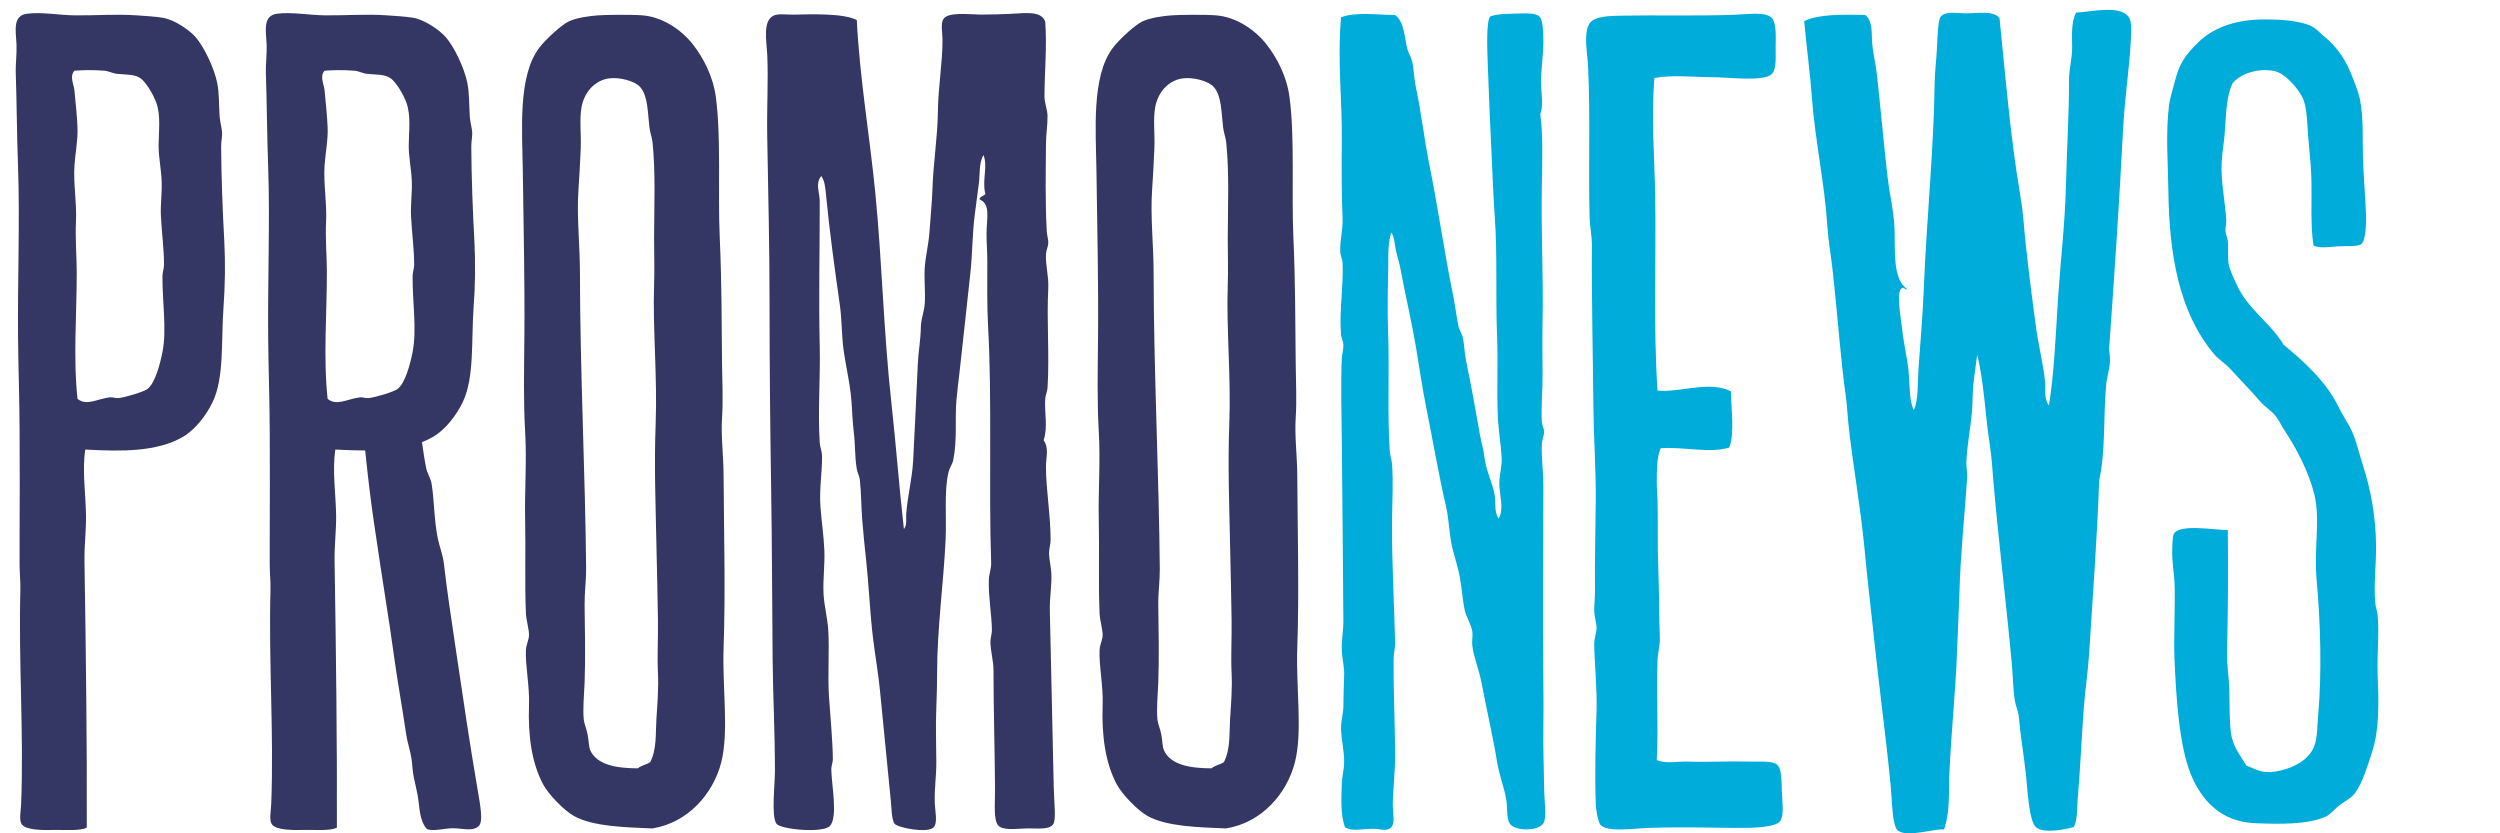 <?xml version="1.0" encoding="utf-8"?>
<!-- Generator: Adobe Illustrator 15.0.0, SVG Export Plug-In  -->
<!DOCTYPE svg>
<svg version="1.2" baseProfile="tiny"
	 xmlns="http://www.w3.org/2000/svg" xmlns:xlink="http://www.w3.org/1999/xlink" xmlns:a="http://ns.adobe.com/AdobeSVGViewerExtensions/3.0/"
	 x="0px" y="0px" width="150px" height="50px" viewBox="-0.942 -0.591 150 50" overflow="visible" xml:space="preserve">
<defs>
</defs>
<path fill="#00ACD9" d="M105.692,45.293c-0.281-0.248-1.043-0.173-1.623-0.188c-1.363-0.037-2.48,0.043-3.752,0
	c-0.638-0.021-1.313,0.15-1.853-0.093c0.106-1.951-0.029-3.968,0.046-5.986c0.017-0.462,0.158-0.911,0.139-1.356
	c-0.054-1.296-0.036-2.811-0.093-4.163c-0.06-1.437-0.014-2.883-0.046-4.115c-0.01-0.371-0.052-0.731-0.046-1.076
	c0.007-0.682-0.012-1.397,0.23-2.011c1.318-0.113,2.965,0.328,4.123-0.047c0.332-0.878,0.104-2.347,0.094-3.368
	c-1.229-0.659-3.052,0.084-4.401-0.047c-0.263-3.981-0.077-7.765-0.14-11.646c-0.037-2.353-0.249-4.747-0.046-7.109
	c1.063-0.204,2.411-0.048,3.475-0.047c0.928,0,3.102,0.284,3.568-0.187c0.307-0.312,0.218-1.154,0.23-1.685
	c0.015-0.562,0.039-1.414-0.23-1.683c-0.396-0.396-1.454-0.214-2.317-0.187c-2.463,0.077-4.486,0.012-6.486,0.047
	c-0.898,0.015-1.822,0.014-2.132,0.467C94.05,1.375,94.307,2.669,94.34,3.34c0.147,2.977,0.017,6.031,0.092,9.073
	c0.015,0.58,0.145,1.152,0.14,1.731c-0.024,3.098,0.064,6.803,0.092,9.775c0.019,1.865,0.153,3.664,0.14,5.472
	c-0.014,1.801-0.068,3.758-0.047,5.425c0.006,0.422-0.044,0.812-0.046,1.216c-0.002,0.363,0.143,0.727,0.141,1.076
	c-0.004,0.236-0.144,0.634-0.141,0.936c0.014,1.146,0.176,2.652,0.141,3.928c-0.05,1.676-0.121,3.917-0.048,5.659
	c0.021,0.511,0.163,1.131,0.277,1.264c0.407,0.473,2.015,0.216,2.92,0.188c2.132-0.068,3.483-0.006,5.374,0
	c0.685,0.001,2.23,0.001,2.502-0.422c0.244-0.38,0.114-1.181,0.093-1.729C105.947,46.346,105.976,45.543,105.692,45.293z"/>
<path fill="#00ACD9" d="M91.66,43.01c0.016-0.799,0.008-1.698,0-2.572c-0.044-4.141-0.011-7.964,0-11.833
	c0.002-0.8-0.12-1.721-0.092-2.526c0.009-0.27,0.139-0.586,0.139-0.748c-0.002-0.201-0.128-0.403-0.139-0.608
	c-0.053-0.942,0.052-1.884,0.046-2.806c-0.008-1.107-0.021-2.228,0-3.321c0.051-2.749-0.099-5.328-0.046-7.999
	c0.027-1.488,0.077-3.176-0.095-4.35c0.214-0.487,0.045-1.27,0.047-1.964c0.003-0.698,0.138-1.599,0.14-2.338
	c0-0.461-0.007-1.319-0.232-1.543c-0.196-0.195-0.709-0.2-1.019-0.188c-0.646,0.028-1.496-0.006-1.946,0.188
	c-0.237,0.353-0.172,1.886-0.14,2.853c0.063,1.825,0.142,3.604,0.232,5.472c0.061,1.271,0.106,2.572,0.186,3.648
	c0.17,2.307,0.045,4.829,0.139,7.109c0.067,1.643-0.018,3.277,0.046,4.863c0.035,0.878,0.189,1.718,0.232,2.527
	c0.027,0.506-0.127,0.969-0.14,1.449c-0.021,0.73,0.314,1.623-0.046,2.199c-0.28-0.434-0.148-0.92-0.231-1.404
	c-0.124-0.725-0.507-1.438-0.603-2.198c-0.08-0.631-0.199-0.94-0.279-1.402c-0.246-1.438-0.544-3.047-0.832-4.444
	c-0.093-0.446-0.105-0.901-0.186-1.356c-0.046-0.261-0.227-0.488-0.278-0.748c-0.122-0.611-0.197-1.242-0.325-1.871
	c-0.532-2.63-0.901-5.238-1.436-7.904c-0.308-1.539-0.473-3.083-0.788-4.537c-0.116-0.533-0.112-1.088-0.232-1.591
	c-0.054-0.229-0.206-0.434-0.276-0.701c-0.191-0.714-0.172-1.642-0.742-2.058c-1.035,0.003-2.356-0.207-3.243,0.14
	c-0.229,2.631,0.077,5.013,0.046,7.436c-0.019,1.537-0.012,3.249,0.046,4.63c0.029,0.683-0.172,1.352-0.139,2.01
	c0.011,0.218,0.13,0.436,0.139,0.656c0.062,1.437-0.211,2.899-0.092,4.303c0.019,0.216,0.129,0.397,0.14,0.608
	c0.012,0.275-0.081,0.564-0.094,0.841c-0.066,1.58-0.019,3.272,0,4.911c0.044,3.517,0.06,7.314,0.094,10.804
	c0.005,0.604-0.118,1.201-0.094,1.776c0.023,0.553,0.167,1.021,0.139,1.544c-0.032,0.652-0.032,1.25-0.045,1.871
	c-0.011,0.412-0.147,0.842-0.14,1.263c0.013,0.717,0.207,1.407,0.185,2.105c-0.012,0.407-0.125,0.802-0.139,1.215
	c-0.03,0.926-0.084,1.835,0.187,2.62c0.402,0.274,1.116,0.098,1.667,0.093c0.388-0.002,0.805,0.172,1.065-0.047
	c0.317-0.267,0.136-0.824,0.14-1.402c0.007-0.938,0.143-1.928,0.139-2.946c-0.006-1.942-0.105-3.909-0.093-5.754
	c0.003-0.348,0.101-0.688,0.093-1.027c-0.058-2.405-0.205-4.91-0.185-7.344c0.009-1.114,0.085-2.287,0-3.367
	c-0.021-0.267-0.122-0.52-0.14-0.795c-0.145-2.31-0.013-4.733-0.094-7.109c-0.036-1.101-0.034-2.203,0-3.321
	c0.03-0.935-0.063-1.879,0.187-2.667c0.214,0.318,0.194,0.71,0.278,1.076c0.085,0.37,0.208,0.749,0.277,1.123
	c0.301,1.616,0.673,3.167,0.927,4.677c0.204,1.218,0.382,2.454,0.603,3.554c0.41,2.045,0.758,4.086,1.205,6.034
	c0.185,0.806,0.185,1.66,0.369,2.433c0.152,0.625,0.354,1.211,0.464,1.823c0.116,0.644,0.149,1.286,0.279,1.917
	c0.084,0.419,0.396,0.867,0.462,1.31c0.041,0.27-0.036,0.56,0,0.843c0.097,0.729,0.412,1.47,0.557,2.245
	c0.3,1.604,0.673,3.154,0.927,4.723c0.13,0.799,0.434,1.551,0.556,2.292c0.085,0.514-0.003,1.146,0.23,1.45
	c0.332,0.427,1.676,0.44,1.994-0.047c0.217-0.331,0.059-1.277,0.047-2.058C91.684,45.351,91.64,43.973,91.66,43.01z"/>
<path fill="#00ACD9" d="M123.618,0.164c-0.312,0.667-0.231,1.421-0.231,2.105c0,0.642-0.187,1.294-0.187,1.964
	c0,2.089-0.133,4.161-0.185,6.313c-0.054,2.234-0.336,4.676-0.463,6.595c-0.15,2.26-0.227,4.521-0.556,6.594
	c-0.326-0.432-0.183-0.906-0.232-1.402c-0.108-1.099-0.408-2.24-0.557-3.368c-0.282-2.159-0.564-4.223-0.741-6.361
	c-0.049-0.598-0.138-1.167-0.231-1.73c-0.551-3.279-0.845-6.811-1.206-10.383c-0.375-0.467-1.309-0.28-2.038-0.281
	c-0.466-0.001-1.17-0.155-1.482,0.188c-0.177,0.192-0.204,1.32-0.232,1.871c-0.042,0.833-0.131,1.421-0.139,2.104
	c-0.045,3.891-0.49,8.292-0.649,12.301c-0.066,1.688-0.205,3.152-0.324,4.911c-0.061,0.901,0.012,1.762-0.277,2.433
	c-0.298-0.582-0.225-1.478-0.324-2.433c-0.068-0.651-0.294-1.627-0.371-2.385c-0.057-0.559-0.35-2.092-0.093-2.432
	c0.176-0.232,0.199,0.042,0.418,0c-0.921-0.554-0.74-2.331-0.788-3.649c-0.036-0.979-0.305-2.126-0.417-3.087
	c-0.252-2.158-0.435-4.364-0.649-6.221c-0.066-0.588-0.228-1.206-0.277-1.823c-0.048-0.59,0.053-1.301-0.418-1.685
	c-1.372-0.018-2.811-0.055-3.659,0.375c0.117,1.358,0.355,3.09,0.463,4.584c0.186,2.555,0.757,5.098,0.927,7.717
	c0.06,0.911,0.222,1.795,0.324,2.713c0.279,2.488,0.458,5.188,0.788,7.53c0.069,0.495,0.088,0.991,0.139,1.496
	c0.245,2.406,0.731,4.985,0.974,7.576c0.173,1.862,0.368,3.423,0.556,5.239c0.323,3.128,0.719,5.914,1.019,9.026
	c0.089,0.914,0.08,2.469,0.464,2.712c0.601,0.381,2.181-0.154,2.734-0.093c0.376-1.051,0.273-2.234,0.323-3.368
	c0.117-2.59,0.382-5.012,0.463-7.389c0.041-1.147,0.106-2.312,0.14-3.461c0.067-2.331,0.31-4.617,0.464-6.876
	c0.021-0.315-0.057-0.63-0.046-0.935c0.033-0.983,0.234-1.956,0.323-2.9c0.056-0.577,0.04-1.159,0.093-1.73
	c0.056-0.614,0.161-1.213,0.231-1.825c0.416,1.634,0.47,3.559,0.742,5.285c0.117,0.75,0.167,1.519,0.231,2.291
	c0.284,3.419,0.784,7.396,1.111,11.038c0.066,0.727,0.067,1.495,0.186,2.199c0.041,0.238,0.203,0.589,0.232,0.935
	c0.101,1.192,0.269,2.071,0.417,3.367c0.086,0.743,0.172,2.846,0.603,3.228c0.452,0.4,1.691,0.153,2.271,0
	c0.239-0.472,0.184-1.042,0.231-1.59c0.15-1.752,0.236-3.665,0.37-5.519c0.079-1.094,0.253-2.203,0.324-3.32
	c0.224-3.496,0.478-6.951,0.603-10.384c0.392-1.773,0.24-3.761,0.417-5.706c0.047-0.51,0.22-0.986,0.231-1.497
	c0.006-0.258-0.065-0.529-0.046-0.795c0.311-4.305,0.614-8.825,0.833-13.095c0.098-1.886,0.386-3.693,0.464-5.332
	c0.025-0.516,0.06-1.044-0.093-1.31C126.332-0.355,124.45,0.145,123.618,0.164z"/>
<path fill="#00ACD9" d="M141.715,39.775c-0.04-1.148,0.107-2.354,0-3.461c-0.022-0.238-0.118-0.462-0.139-0.701
	c-0.1-1.168,0.052-2.292,0.046-3.414c-0.008-1.796-0.334-3.484-0.787-4.865c-0.218-0.668-0.368-1.347-0.603-1.917
	c-0.221-0.536-0.586-1.021-0.835-1.544c-0.74-1.561-2.134-2.799-3.335-3.79c-0.683-1.206-2.131-2.122-2.779-3.553
	c-0.163-0.36-0.438-0.876-0.51-1.31c-0.071-0.43,0.002-0.922-0.047-1.357c-0.023-0.208-0.129-0.413-0.14-0.607
	c-0.011-0.217,0.061-0.435,0.047-0.654c-0.069-1.132-0.326-2.272-0.277-3.415c0.024-0.583,0.139-1.188,0.185-1.777
	c0.09-1.156,0.084-2.17,0.464-2.993c0.458-0.577,1.502-0.941,2.501-0.749c0.699,0.135,1.554,1.178,1.762,1.73
	c0.209,0.557,0.223,1.414,0.277,2.152c0.058,0.764,0.154,1.583,0.186,2.291c0.065,1.514-0.071,3.04,0.139,4.303
	c0.349,0.175,0.923,0.086,1.438,0.046c0.438-0.033,1.191,0.042,1.435-0.14c0.255-0.19,0.295-1.289,0.279-1.684
	c-0.044-1.165-0.149-2.341-0.186-3.508c-0.036-1.17,0.045-2.393-0.187-3.507c-0.088-0.432-0.355-1.11-0.556-1.59
	c-0.4-0.971-0.951-1.651-1.621-2.198c-0.203-0.167-0.437-0.415-0.603-0.515c-0.721-0.436-2.277-0.497-3.243-0.468
	c-1.564,0.048-2.837,0.535-3.707,1.403c-0.768,0.767-1.104,1.229-1.389,2.386c-0.108,0.438-0.279,0.944-0.325,1.309
	c-0.219,1.753-0.064,3.513-0.047,5.099c0.048,3.928,0.64,7.352,2.734,9.868c0.278,0.334,0.669,0.556,0.973,0.889
	c0.639,0.699,1.195,1.26,1.808,1.964c0.292,0.338,0.722,0.584,0.973,0.935c0.17,0.238,0.316,0.553,0.51,0.842
	c0.691,1.038,1.438,2.473,1.761,3.788c0.377,1.544-0.036,3.216,0.14,5.145c0.233,2.588,0.318,5.541,0.093,8.092
	c-0.048,0.529-0.033,1.185-0.187,1.73c-0.234,0.833-1.053,1.351-1.992,1.591c-1.036,0.265-1.365,0.041-2.132-0.28
	c-0.362-0.619-0.823-1.146-0.925-1.965c-0.101-0.813-0.073-1.687-0.095-2.574c-0.017-0.734-0.155-1.49-0.139-2.242
	c0.059-2.444,0.079-5.035,0.047-7.344c-0.857-0.013-2.909-0.389-3.243,0.232c-0.074,0.138-0.087,0.674-0.093,1.076
	c-0.01,0.644,0.112,1.234,0.14,1.871c0.057,1.346-0.063,3.185,0,4.63c0.097,2.246,0.285,5.143,0.973,6.829
	c0.64,1.572,1.809,2.864,3.846,2.946c1.417,0.058,3.225,0.103,4.309-0.421c0.233-0.113,0.505-0.471,0.834-0.702
	c0.334-0.234,0.69-0.431,0.881-0.7c0.46-0.656,0.741-1.621,1.019-2.479C141.836,43.122,141.778,41.542,141.715,39.775z"/>
<path fill="#343663" d="M62.048,36.066c-0.017-0.79,0.118-1.509,0.093-2.198c-0.015-0.431-0.133-0.881-0.14-1.263
	c-0.005-0.257,0.092-0.521,0.092-0.796c0.006-1.461-0.278-3.022-0.277-4.396c0-0.607,0.196-1.095-0.139-1.591
	c0.264-0.799,0.041-1.651,0.093-2.479c0.015-0.227,0.125-0.425,0.139-0.655c0.127-1.94-0.06-4,0.046-5.986
	c0.038-0.698-0.177-1.393-0.139-2.058c0.014-0.224,0.132-0.437,0.139-0.655c0.008-0.229-0.079-0.467-0.091-0.701
	c-0.099-1.743-0.061-3.651-0.047-5.286c0.004-0.555,0.102-1.104,0.093-1.637c-0.007-0.387-0.187-0.782-0.184-1.169
	c0.006-1.521,0.156-2.992,0.045-4.49c-0.231-0.666-1.22-0.506-2.039-0.468c-0.448,0.021-1.271,0.05-1.807,0.047
	c-0.766-0.005-1.989-0.183-2.271,0.28c-0.163,0.269-0.048,0.826-0.046,1.216c0.01,1.347-0.258,2.808-0.278,4.351
	c-0.017,1.503-0.274,3.049-0.324,4.583c-0.029,0.912-0.123,1.761-0.185,2.666c-0.051,0.714-0.237,1.417-0.279,2.104
	c-0.043,0.713,0.048,1.432,0,2.152c-0.03,0.461-0.224,0.913-0.231,1.355c-0.016,0.86-0.15,1.493-0.187,2.292
	c-0.084,1.924-0.182,3.88-0.277,5.752c-0.056,1.094-0.34,2.134-0.417,3.229c-0.02,0.291,0.066,0.642-0.138,0.888
	c-0.283-2.48-0.481-5.128-0.741-7.482c-0.484-4.374-0.562-8.477-0.973-12.675c-0.341-3.466-0.936-6.866-1.112-10.384
	c-0.795-0.41-2.622-0.349-3.798-0.326c-0.423,0.007-0.877-0.066-1.159,0.046c-0.712,0.283-0.457,1.537-0.417,2.339
	c0.073,1.521-0.032,3.214,0,4.957c0.064,3.687,0.138,6.521,0.138,9.962c0,3.614,0.036,7.27,0.093,10.852
	c0.057,3.591,0.062,7.079,0.092,10.477c0.021,2.234,0.139,4.484,0.139,6.734c0,0.846-0.231,2.742,0.093,3.18
	c0.255,0.346,2.763,0.578,3.196,0.141c0.516-0.521,0.097-2.513,0.093-3.414c0-0.212,0.095-0.396,0.093-0.608
	c-0.013-1.169-0.16-2.618-0.232-3.741c-0.087-1.354,0.035-2.716-0.045-4.022c-0.042-0.662-0.238-1.416-0.279-2.104
	c-0.051-0.877,0.084-1.782,0.046-2.665c-0.038-0.87-0.168-1.721-0.232-2.574c-0.084-1.135,0.108-2.098,0.093-3.085
	c-0.003-0.266-0.121-0.521-0.139-0.796c-0.119-1.86,0.044-3.863,0-5.798c-0.068-2.897,0.005-5.831,0-8.7
	c0-0.503-0.284-1.042,0.093-1.498c0.214,0.299,0.243,0.717,0.279,1.076c0.221,2.286,0.527,4.487,0.833,6.642
	c0.132,0.924,0.104,1.857,0.232,2.758c0.122,0.854,0.312,1.677,0.417,2.526c0.096,0.778,0.089,1.574,0.187,2.339
	c0.096,0.764,0.06,1.538,0.184,2.245c0.041,0.231,0.162,0.43,0.185,0.654c0.083,0.788,0.078,1.594,0.14,2.386
	c0.061,0.788,0.145,1.591,0.231,2.386c0.169,1.556,0.227,3.147,0.418,4.725c0.124,1.025,0.313,2.068,0.416,3.133
	c0.218,2.261,0.426,4.345,0.649,6.595c0.049,0.498,0.052,1.181,0.23,1.402c0.195,0.239,1.928,0.575,2.318,0.233
	c0.292-0.255,0.107-0.981,0.092-1.496c-0.028-0.863,0.098-1.646,0.093-2.432c-0.006-1.093-0.048-2.15,0-3.321
	c0.025-0.641,0.046-1.302,0.046-1.964c0-2.791,0.393-5.502,0.509-8.045c0.066-1.433-0.101-2.971,0.187-4.115
	c0.054-0.22,0.229-0.448,0.277-0.702c0.237-1.205,0.092-2.375,0.186-3.554c0.045-0.554,0.121-1.126,0.185-1.684
	c0.232-2.004,0.463-4.301,0.649-5.94c0.135-1.199,0.116-2.418,0.277-3.602c0.081-0.596,0.151-1.2,0.232-1.777
	c0.082-0.581-0.009-1.202,0.278-1.731c0.272,0.68-0.069,1.438,0.092,2.245c0.128,0.213-0.323,0.188-0.323,0.422
	c0.682,0.284,0.417,1.138,0.417,2.058c0,0.518,0.043,1.072,0.047,1.59c0.002,1.419-0.026,2.691,0.046,3.976
	c0.246,4.4,0.031,9.655,0.184,14.171c0.012,0.346-0.127,0.685-0.139,1.029c-0.034,1.003,0.167,2.047,0.185,2.993
	c0.006,0.261-0.097,0.506-0.091,0.748c0.011,0.554,0.184,1.115,0.185,1.685c0.004,2.459,0.073,4.498,0.093,7.155
	c0.005,0.77-0.107,1.803,0.186,2.151c0.267,0.319,1.053,0.207,1.622,0.188c0.694-0.024,1.397,0.103,1.667-0.234
	c0.212-0.264,0.067-1.242,0.047-2.244C62.208,43.113,62.123,39.527,62.048,36.066z"/>
<path fill="#343663" d="M42.473,38.308c0.12-3.398,0.02-6.908,0-10.384c-0.006-1.196-0.164-2.352-0.092-3.46
	c0.07-1.071,0.011-2.133,0-3.18c-0.023-2.52-0.021-5.046-0.138-7.623c-0.122-2.682,0.094-5.961-0.232-8.419
	c-0.166-1.253-0.752-2.373-1.389-3.181c-0.661-0.838-1.778-1.631-3.012-1.73c-0.708-0.057-2.264-0.033-2.688,0
	c-0.457,0.035-1.269,0.133-1.761,0.374c-0.374,0.183-1.317,0.999-1.761,1.589c-1.283,1.716-1.005,4.966-0.973,7.39
	c0.047,3.413,0.124,6.788,0.094,10.056c-0.019,1.893-0.059,3.766,0.046,5.565c0.105,1.806-0.04,3.585,0,5.333
	c0.041,1.838-0.032,3.68,0.046,5.565c0.017,0.397,0.192,0.993,0.186,1.31c-0.006,0.288-0.171,0.59-0.186,0.889
	c-0.042,0.953,0.228,2.159,0.186,3.32c-0.068,1.845,0.171,3.466,0.834,4.724c0.34,0.644,1.278,1.595,1.853,1.918
	c1.158,0.65,3.143,0.681,4.634,0.748c0.028,0.002,0.064,0.005,0.092,0c2.118-0.343,3.638-2.064,4.124-3.975
	C42.8,43.305,42.392,40.64,42.473,38.308z M38.442,42.563c-0.055,0.86,0.03,1.794-0.37,2.573c-0.217,0.155-0.547,0.195-0.742,0.373
	c-1.203-0.003-2.48-0.172-2.873-1.122c-0.064-0.156-0.073-0.521-0.138-0.889c-0.061-0.335-0.21-0.674-0.232-0.889
	c-0.07-0.678,0.018-1.496,0.047-2.245c0.059-1.602,0.014-3.134,0-4.677c-0.008-0.729,0.097-1.457,0.092-2.151
	c-0.048-5.564-0.37-12.099-0.371-17.726c0-1.687-0.2-3.416-0.092-4.958c0.056-0.803,0.101-1.674,0.138-2.525
	c0.038-0.847-0.086-1.743,0.048-2.479c0.168-0.935,0.812-1.608,1.62-1.731c0.661-0.099,1.589,0.154,1.9,0.516
	c0.477,0.555,0.443,1.508,0.557,2.431c0.039,0.312,0.156,0.603,0.185,0.89c0.187,1.833,0.098,3.806,0.093,5.707
	c-0.004,0.955,0.034,1.897,0,2.852c-0.092,2.576,0.204,5.501,0.092,8.373c-0.095,2.447,0.002,4.887,0.046,7.155
	c0.032,1.572,0.073,3.087,0.093,4.584c0.014,1.082-0.05,2.141,0,3.18C38.579,40.716,38.501,41.651,38.442,42.563z"/>
<path fill="#343663" d="M76.894,38.308c0.119-3.398,0.019-6.908,0-10.384c-0.007-1.196-0.166-2.352-0.093-3.46
	c0.069-1.071,0.01-2.133,0-3.18c-0.025-2.52-0.022-5.046-0.139-7.623c-0.121-2.682,0.094-5.961-0.232-8.419
	c-0.166-1.253-0.752-2.373-1.39-3.181c-0.66-0.838-1.778-1.631-3.012-1.73c-0.708-0.057-2.263-0.033-2.688,0
	c-0.457,0.035-1.269,0.133-1.76,0.374c-0.374,0.183-1.318,0.999-1.761,1.589c-1.284,1.716-1.006,4.966-0.973,7.39
	c0.046,3.413,0.125,6.788,0.094,10.056c-0.019,1.893-0.06,3.766,0.045,5.565c0.106,1.806-0.039,3.585,0,5.333
	c0.042,1.838-0.03,3.68,0.047,5.565c0.016,0.397,0.192,0.993,0.185,1.31c-0.006,0.288-0.172,0.59-0.185,0.889
	c-0.042,0.953,0.228,2.159,0.185,3.32c-0.067,1.845,0.171,3.466,0.834,4.724c0.34,0.644,1.278,1.595,1.854,1.918
	c1.156,0.65,3.143,0.681,4.634,0.748c0.028,0.002,0.064,0.005,0.092,0c2.118-0.343,3.638-2.064,4.124-3.975
	C77.22,43.305,76.812,40.64,76.894,38.308z M72.862,42.563c-0.054,0.86,0.031,1.794-0.37,2.573
	c-0.218,0.155-0.547,0.195-0.742,0.373c-1.203-0.003-2.48-0.172-2.872-1.122c-0.065-0.156-0.073-0.521-0.139-0.889
	c-0.061-0.335-0.21-0.674-0.232-0.889c-0.069-0.678,0.019-1.496,0.048-2.245c0.058-1.602,0.014-3.134,0-4.677
	c-0.008-0.729,0.098-1.457,0.091-2.151c-0.047-5.564-0.369-12.099-0.371-17.726c0-1.687-0.2-3.416-0.093-4.958
	c0.057-0.803,0.1-1.674,0.139-2.525c0.039-0.847-0.086-1.743,0.048-2.479c0.168-0.935,0.812-1.608,1.62-1.731
	c0.661-0.099,1.588,0.154,1.9,0.516c0.477,0.555,0.443,1.508,0.557,2.431c0.038,0.312,0.156,0.603,0.185,0.89
	c0.187,1.833,0.099,3.806,0.092,5.707c-0.002,0.955,0.034,1.897,0,2.852c-0.092,2.576,0.204,5.501,0.092,8.373
	c-0.094,2.447,0.002,4.887,0.046,7.155c0.033,1.572,0.073,3.087,0.093,4.584c0.014,1.082-0.05,2.141,0,3.18
	C73,40.716,72.921,41.651,72.862,42.563z"/>
<path fill="#343663" d="M12.326,8.188c-0.002-0.322,0.087-0.615,0.046-0.935c-0.038-0.302-0.122-0.587-0.139-0.889
	c-0.04-0.688-0.024-1.392-0.139-1.963c-0.19-0.951-0.818-2.212-1.297-2.76C10.42,1.21,9.522,0.584,8.805,0.472
	C8.324,0.396,7.771,0.366,7.277,0.331c-1.251-0.088-2.4,0.011-3.708,0C2.617,0.323,1.515,0.112,0.65,0.237
	c-0.846,0.122-0.638,1.047-0.602,1.824c0.026,0.56-0.062,1.221-0.046,1.684C0.064,5.549,0.07,7.542,0.141,9.451
	c0.115,3.099-0.033,6.955,0,10.242c0.02,1.908,0.085,3.646,0.092,5.519c0.011,2.167,0.013,4.331,0,6.455
	c-0.002,0.549,0,1.102,0,1.637c0.002,0.512,0.06,1.009,0.047,1.496c-0.113,4.352,0.208,8.585,0.048,12.815
	c-0.02,0.488-0.146,1.01,0.046,1.262c0.264,0.352,1.263,0.344,1.946,0.328c0.595-0.014,1.572,0.075,1.945-0.141
	c0.017-4.917-0.051-10.538-0.139-15.995c-0.014-0.913,0.105-1.827,0.092-2.713c-0.015-1.35-0.24-2.673-0.045-3.974
	c2.2,0.123,4.292,0.138,5.838-0.749c0.758-0.435,1.426-1.308,1.806-2.105c0.705-1.475,0.503-3.685,0.649-5.659
	c0.099-1.333,0.117-2.71,0.047-4.023C12.414,12.04,12.338,10.036,12.326,8.188z M8.805,20.536c-0.143,0.725-0.43,1.821-0.879,2.197
	c-0.22,0.184-1.396,0.528-1.761,0.561c-0.191,0.017-0.349-0.067-0.51-0.047c-0.807,0.103-1.393,0.533-1.946,0.094
	c-0.268-2.439-0.039-5.227-0.047-7.623c-0.003-0.973-0.096-1.981-0.045-3.041c0.052-1.112-0.161-2.246-0.093-3.32
	C3.574,8.562,3.74,7.829,3.708,7.066c-0.03-0.748-0.118-1.525-0.186-2.245c-0.034-0.365-0.306-0.819,0-1.169
	c0.387-0.032,1.082-0.061,1.807,0c0.238,0.019,0.487,0.161,0.742,0.186C6.694,3.9,7.148,3.854,7.508,4.12
	c0.29,0.214,0.725,0.894,0.927,1.449c0.283,0.778,0.143,1.732,0.139,2.573C8.57,8.826,8.737,9.575,8.759,10.339
	c0.021,0.674-0.081,1.375-0.046,2.058c0.049,0.964,0.186,1.948,0.186,2.9c0,0.207-0.091,0.446-0.093,0.654
	C8.791,17.552,9.075,19.165,8.805,20.536z"/>
<path fill="#343663" d="M26.39,38.254c-0.25-1.692-0.513-3.384-0.695-5.005c-0.062-0.552-0.266-1.027-0.371-1.543
	c-0.226-1.122-0.205-2.244-0.37-3.274c-0.055-0.332-0.259-0.609-0.325-0.935c-0.104-0.512-0.178-1.035-0.251-1.559
	c0.222-0.09,0.436-0.188,0.641-0.305c0.759-0.435,1.427-1.308,1.807-2.104c0.704-1.476,0.504-3.685,0.648-5.66
	c0.098-1.334,0.118-2.711,0.046-4.023c-0.098-1.807-0.174-3.811-0.185-5.659c-0.002-0.321,0.085-0.615,0.046-0.936
	c-0.039-0.302-0.122-0.586-0.139-0.888c-0.039-0.689-0.025-1.393-0.141-1.964c-0.189-0.951-0.817-2.212-1.296-2.761
	c-0.377-0.43-1.275-1.057-1.992-1.169c-0.48-0.075-1.035-0.104-1.529-0.139c-1.251-0.088-2.4,0.011-3.707,0
	c-0.954-0.008-2.056-0.219-2.918-0.094c-0.848,0.122-0.64,1.046-0.603,1.824c0.026,0.561-0.063,1.221-0.047,1.684
	c0.063,1.804,0.069,3.797,0.14,5.706c0.114,3.099-0.034,6.955,0,10.242c0.02,1.908,0.083,3.647,0.093,5.519
	c0.01,2.167,0.011,4.331,0,6.455c-0.003,0.55-0.001,1.103,0,1.637c0,0.512,0.06,1.009,0.046,1.497
	c-0.115,4.351,0.207,8.584,0.046,12.815c-0.018,0.487-0.145,1.008,0.046,1.263c0.265,0.35,1.265,0.342,1.946,0.327
	c0.595-0.015,1.574,0.074,1.946-0.142c0.017-4.918-0.051-10.537-0.139-15.993c-0.015-0.913,0.103-1.83,0.093-2.715
	c-0.017-1.349-0.241-2.673-0.046-3.974c0.608,0.033,1.206,0.057,1.789,0.057c0.162,1.579,0.344,3.117,0.556,4.518
	c0.235,1.558,0.449,3.054,0.695,4.584c0.167,1.037,0.318,2.08,0.464,3.134c0.218,1.591,0.502,3.126,0.741,4.771
	c0.074,0.509,0.252,1.005,0.325,1.496c0.057,0.392,0.058,0.736,0.139,1.123c0.072,0.351,0.168,0.72,0.231,1.075
	c0.122,0.683,0.086,1.5,0.556,2.012c0.383,0.163,1.024-0.05,1.576-0.047c0.577,0.003,1.261,0.23,1.575-0.188
	c0.221-0.294,0.026-1.313-0.092-2.011C27.226,43.931,26.837,41.278,26.39,38.254z M23.813,20.536
	c-0.143,0.726-0.432,1.821-0.881,2.198c-0.221,0.185-1.395,0.529-1.761,0.561c-0.19,0.018-0.347-0.066-0.509-0.046
	c-0.806,0.103-1.392,0.535-1.946,0.094c-0.269-2.441-0.039-5.228-0.045-7.625c-0.004-0.972-0.097-1.981-0.047-3.039
	c0.052-1.113-0.161-2.246-0.092-3.321c0.05-0.795,0.216-1.528,0.185-2.292c-0.031-0.747-0.118-1.524-0.185-2.244
	c-0.034-0.365-0.308-0.819,0-1.17c0.386-0.032,1.081-0.06,1.807,0c0.236,0.02,0.486,0.162,0.741,0.187
	c0.622,0.062,1.077,0.016,1.436,0.282c0.29,0.214,0.725,0.894,0.927,1.449c0.283,0.778,0.144,1.732,0.139,2.571
	c-0.003,0.686,0.163,1.435,0.187,2.199c0.019,0.674-0.082,1.375-0.047,2.059c0.049,0.964,0.185,1.948,0.186,2.899
	c0,0.207-0.09,0.446-0.092,0.654C23.799,17.552,24.082,19.164,23.813,20.536z"/>
</svg>
